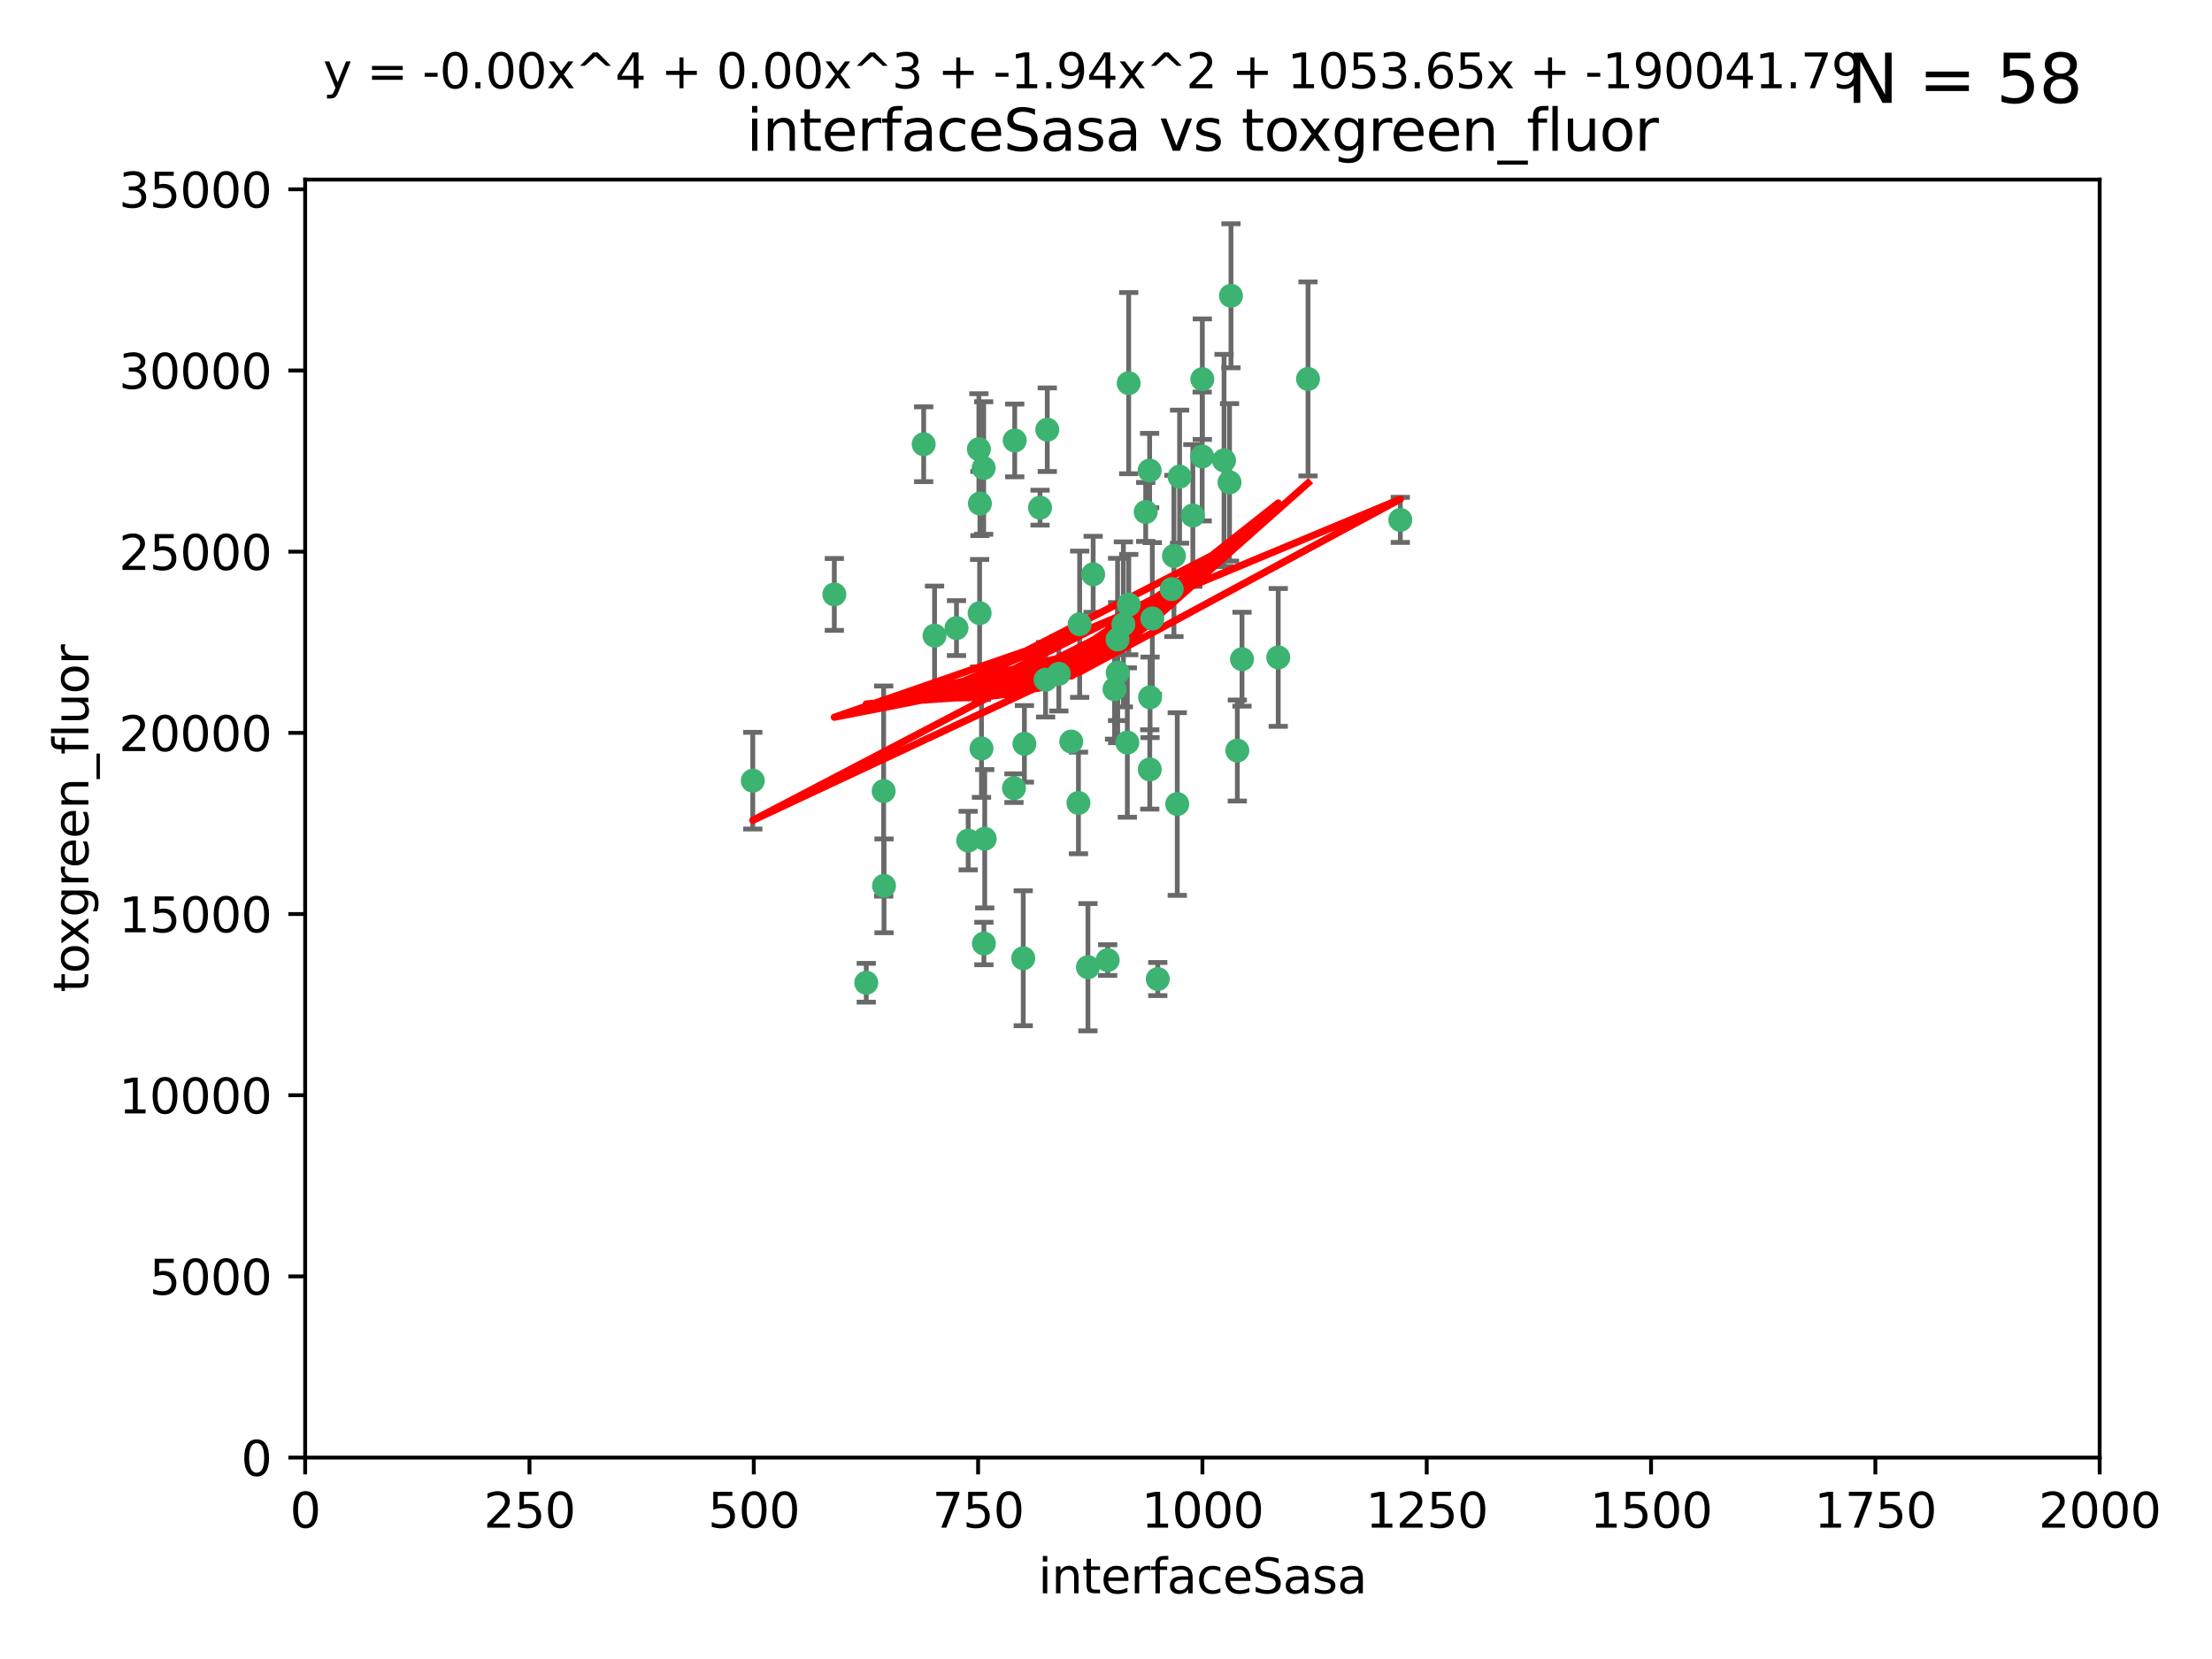 <?xml version="1.0" encoding="utf-8" standalone="no"?>
<!DOCTYPE svg PUBLIC "-//W3C//DTD SVG 1.1//EN"
  "http://www.w3.org/Graphics/SVG/1.1/DTD/svg11.dtd">
<svg xmlns:xlink="http://www.w3.org/1999/xlink" width="460.8pt" height="345.6pt" viewBox="0 0 460.8 345.6" xmlns="http://www.w3.org/2000/svg" version="1.1">
 <defs>
  <style type="text/css">*{stroke-linejoin: round; stroke-linecap: butt}</style>
 </defs>
 <g id="figure_1">
  <g id="patch_1">
   <path d="M 0 345.6 
L 460.8 345.6 
L 460.8 0 
L 0 0 
z
" style="fill: #ffffff"/>
  </g>
  <g id="axes_1">
   <g id="patch_2">
    <path d="M 63.571 303.64 
L 437.4 303.64 
L 437.4 37.411 
L 63.571 37.411 
z
" style="fill: #ffffff"/>
   </g>
   <g id="PathCollection_1">
    <defs>
     <path id="m0422cac4d8" d="M 0 1.118 
C 0.297 1.118 0.581 1 0.791 0.791 
C 1 0.581 1.118 0.297 1.118 0 
C 1.118 -0.297 1 -0.581 0.791 -0.791 
C 0.581 -1 0.297 -1.118 0 -1.118 
C -0.297 -1.118 -0.581 -1 -0.791 -0.791 
C -1 -0.581 -1.118 -0.297 -1.118 0 
C -1.118 0.297 -1 0.581 -0.791 0.791 
C -0.581 1 -0.297 1.118 0 1.118 
z
" style="stroke: #3cb371"/>
    </defs>
    <g clip-path="url(#p13ea387d1c)">
     <use xlink:href="#m0422cac4d8" x="272.484" y="78.941" style="fill: #3cb371; stroke: #3cb371"/>
     <use xlink:href="#m0422cac4d8" x="239.489" y="98.026" style="fill: #3cb371; stroke: #3cb371"/>
     <use xlink:href="#m0422cac4d8" x="250.437" y="95.094" style="fill: #3cb371; stroke: #3cb371"/>
     <use xlink:href="#m0422cac4d8" x="266.28" y="136.954" style="fill: #3cb371; stroke: #3cb371"/>
     <use xlink:href="#m0422cac4d8" x="218.168" y="89.516" style="fill: #3cb371; stroke: #3cb371"/>
     <use xlink:href="#m0422cac4d8" x="254.987" y="95.918" style="fill: #3cb371; stroke: #3cb371"/>
     <use xlink:href="#m0422cac4d8" x="244.553" y="115.814" style="fill: #3cb371; stroke: #3cb371"/>
     <use xlink:href="#m0422cac4d8" x="240.054" y="128.839" style="fill: #3cb371; stroke: #3cb371"/>
     <use xlink:href="#m0422cac4d8" x="258.734" y="137.321" style="fill: #3cb371; stroke: #3cb371"/>
     <use xlink:href="#m0422cac4d8" x="256.134" y="100.483" style="fill: #3cb371; stroke: #3cb371"/>
     <use xlink:href="#m0422cac4d8" x="211.385" y="91.754" style="fill: #3cb371; stroke: #3cb371"/>
     <use xlink:href="#m0422cac4d8" x="235.142" y="125.947" style="fill: #3cb371; stroke: #3cb371"/>
     <use xlink:href="#m0422cac4d8" x="234.02" y="130.067" style="fill: #3cb371; stroke: #3cb371"/>
     <use xlink:href="#m0422cac4d8" x="223.161" y="154.483" style="fill: #3cb371; stroke: #3cb371"/>
     <use xlink:href="#m0422cac4d8" x="248.491" y="107.386" style="fill: #3cb371; stroke: #3cb371"/>
     <use xlink:href="#m0422cac4d8" x="238.669" y="106.653" style="fill: #3cb371; stroke: #3cb371"/>
     <use xlink:href="#m0422cac4d8" x="227.725" y="119.635" style="fill: #3cb371; stroke: #3cb371"/>
     <use xlink:href="#m0422cac4d8" x="235.125" y="79.819" style="fill: #3cb371; stroke: #3cb371"/>
     <use xlink:href="#m0422cac4d8" x="244.091" y="122.72" style="fill: #3cb371; stroke: #3cb371"/>
     <use xlink:href="#m0422cac4d8" x="241.185" y="203.953" style="fill: #3cb371; stroke: #3cb371"/>
     <use xlink:href="#m0422cac4d8" x="213.404" y="154.954" style="fill: #3cb371; stroke: #3cb371"/>
     <use xlink:href="#m0422cac4d8" x="204.131" y="104.896" style="fill: #3cb371; stroke: #3cb371"/>
     <use xlink:href="#m0422cac4d8" x="245.731" y="99.298" style="fill: #3cb371; stroke: #3cb371"/>
     <use xlink:href="#m0422cac4d8" x="257.757" y="156.348" style="fill: #3cb371; stroke: #3cb371"/>
     <use xlink:href="#m0422cac4d8" x="216.658" y="105.756" style="fill: #3cb371; stroke: #3cb371"/>
     <use xlink:href="#m0422cac4d8" x="204.916" y="97.498" style="fill: #3cb371; stroke: #3cb371"/>
     <use xlink:href="#m0422cac4d8" x="192.417" y="92.545" style="fill: #3cb371; stroke: #3cb371"/>
     <use xlink:href="#m0422cac4d8" x="291.711" y="108.301" style="fill: #3cb371; stroke: #3cb371"/>
     <use xlink:href="#m0422cac4d8" x="224.916" y="130.038" style="fill: #3cb371; stroke: #3cb371"/>
     <use xlink:href="#m0422cac4d8" x="230.751" y="200.005" style="fill: #3cb371; stroke: #3cb371"/>
     <use xlink:href="#m0422cac4d8" x="250.465" y="78.988" style="fill: #3cb371; stroke: #3cb371"/>
     <use xlink:href="#m0422cac4d8" x="199.256" y="130.84" style="fill: #3cb371; stroke: #3cb371"/>
     <use xlink:href="#m0422cac4d8" x="204.462" y="155.918" style="fill: #3cb371; stroke: #3cb371"/>
     <use xlink:href="#m0422cac4d8" x="213.159" y="199.62" style="fill: #3cb371; stroke: #3cb371"/>
     <use xlink:href="#m0422cac4d8" x="220.577" y="140.37" style="fill: #3cb371; stroke: #3cb371"/>
     <use xlink:href="#m0422cac4d8" x="203.92" y="93.572" style="fill: #3cb371; stroke: #3cb371"/>
     <use xlink:href="#m0422cac4d8" x="204.073" y="127.738" style="fill: #3cb371; stroke: #3cb371"/>
     <use xlink:href="#m0422cac4d8" x="224.662" y="167.27" style="fill: #3cb371; stroke: #3cb371"/>
     <use xlink:href="#m0422cac4d8" x="239.579" y="145.262" style="fill: #3cb371; stroke: #3cb371"/>
     <use xlink:href="#m0422cac4d8" x="232.833" y="140.122" style="fill: #3cb371; stroke: #3cb371"/>
     <use xlink:href="#m0422cac4d8" x="256.433" y="61.614" style="fill: #3cb371; stroke: #3cb371"/>
     <use xlink:href="#m0422cac4d8" x="194.686" y="132.411" style="fill: #3cb371; stroke: #3cb371"/>
     <use xlink:href="#m0422cac4d8" x="180.458" y="204.723" style="fill: #3cb371; stroke: #3cb371"/>
     <use xlink:href="#m0422cac4d8" x="211.23" y="164.19" style="fill: #3cb371; stroke: #3cb371"/>
     <use xlink:href="#m0422cac4d8" x="232.811" y="133.213" style="fill: #3cb371; stroke: #3cb371"/>
     <use xlink:href="#m0422cac4d8" x="239.516" y="160.289" style="fill: #3cb371; stroke: #3cb371"/>
     <use xlink:href="#m0422cac4d8" x="204.964" y="196.552" style="fill: #3cb371; stroke: #3cb371"/>
     <use xlink:href="#m0422cac4d8" x="205.136" y="174.728" style="fill: #3cb371; stroke: #3cb371"/>
     <use xlink:href="#m0422cac4d8" x="217.815" y="141.593" style="fill: #3cb371; stroke: #3cb371"/>
     <use xlink:href="#m0422cac4d8" x="201.69" y="175.112" style="fill: #3cb371; stroke: #3cb371"/>
     <use xlink:href="#m0422cac4d8" x="234.846" y="154.686" style="fill: #3cb371; stroke: #3cb371"/>
     <use xlink:href="#m0422cac4d8" x="184.082" y="164.794" style="fill: #3cb371; stroke: #3cb371"/>
     <use xlink:href="#m0422cac4d8" x="232.174" y="143.576" style="fill: #3cb371; stroke: #3cb371"/>
     <use xlink:href="#m0422cac4d8" x="156.817" y="162.629" style="fill: #3cb371; stroke: #3cb371"/>
     <use xlink:href="#m0422cac4d8" x="245.245" y="167.495" style="fill: #3cb371; stroke: #3cb371"/>
     <use xlink:href="#m0422cac4d8" x="173.806" y="123.828" style="fill: #3cb371; stroke: #3cb371"/>
     <use xlink:href="#m0422cac4d8" x="226.639" y="201.488" style="fill: #3cb371; stroke: #3cb371"/>
     <use xlink:href="#m0422cac4d8" x="184.157" y="184.534" style="fill: #3cb371; stroke: #3cb371"/>
    </g>
   </g>
   <g id="matplotlib.axis_1">
    <g id="xtick_1">
     <g id="line2d_1">
      <defs>
       <path id="mc377cef13f" d="M 0 0 
L 0 3.5 
" style="stroke: #000000; stroke-width: 0.8"/>
      </defs>
      <g>
       <use xlink:href="#mc377cef13f" x="63.571" y="303.64" style="stroke: #000000; stroke-width: 0.8"/>
      </g>
     </g>
     <g id="text_1">
      <!-- 0 -->
      <g transform="translate(60.39 318.238)scale(0.1 -0.1)">
       <defs>
        <path id="DejaVuSans-30" d="M 2034 4250 
Q 1547 4250 1301 3770 
Q 1056 3291 1056 2328 
Q 1056 1369 1301 889 
Q 1547 409 2034 409 
Q 2525 409 2770 889 
Q 3016 1369 3016 2328 
Q 3016 3291 2770 3770 
Q 2525 4250 2034 4250 
z
M 2034 4750 
Q 2819 4750 3233 4129 
Q 3647 3509 3647 2328 
Q 3647 1150 3233 529 
Q 2819 -91 2034 -91 
Q 1250 -91 836 529 
Q 422 1150 422 2328 
Q 422 3509 836 4129 
Q 1250 4750 2034 4750 
z
" transform="scale(0.016)"/>
       </defs>
       <use xlink:href="#DejaVuSans-30"/>
      </g>
     </g>
    </g>
    <g id="xtick_2">
     <g id="line2d_2">
      <g>
       <use xlink:href="#mc377cef13f" x="110.3" y="303.64" style="stroke: #000000; stroke-width: 0.8"/>
      </g>
     </g>
     <g id="text_2">
      <!-- 250 -->
      <g transform="translate(100.756 318.238)scale(0.1 -0.1)">
       <defs>
        <path id="DejaVuSans-32" d="M 1228 531 
L 3431 531 
L 3431 0 
L 469 0 
L 469 531 
Q 828 903 1448 1529 
Q 2069 2156 2228 2338 
Q 2531 2678 2651 2914 
Q 2772 3150 2772 3378 
Q 2772 3750 2511 3984 
Q 2250 4219 1831 4219 
Q 1534 4219 1204 4116 
Q 875 4013 500 3803 
L 500 4441 
Q 881 4594 1212 4672 
Q 1544 4750 1819 4750 
Q 2544 4750 2975 4387 
Q 3406 4025 3406 3419 
Q 3406 3131 3298 2873 
Q 3191 2616 2906 2266 
Q 2828 2175 2409 1742 
Q 1991 1309 1228 531 
z
" transform="scale(0.016)"/>
        <path id="DejaVuSans-35" d="M 691 4666 
L 3169 4666 
L 3169 4134 
L 1269 4134 
L 1269 2991 
Q 1406 3038 1543 3061 
Q 1681 3084 1819 3084 
Q 2600 3084 3056 2656 
Q 3513 2228 3513 1497 
Q 3513 744 3044 326 
Q 2575 -91 1722 -91 
Q 1428 -91 1123 -41 
Q 819 9 494 109 
L 494 744 
Q 775 591 1075 516 
Q 1375 441 1709 441 
Q 2250 441 2565 725 
Q 2881 1009 2881 1497 
Q 2881 1984 2565 2268 
Q 2250 2553 1709 2553 
Q 1456 2553 1204 2497 
Q 953 2441 691 2322 
L 691 4666 
z
" transform="scale(0.016)"/>
       </defs>
       <use xlink:href="#DejaVuSans-32"/>
       <use xlink:href="#DejaVuSans-35" x="63.623"/>
       <use xlink:href="#DejaVuSans-30" x="127.246"/>
      </g>
     </g>
    </g>
    <g id="xtick_3">
     <g id="line2d_3">
      <g>
       <use xlink:href="#mc377cef13f" x="157.028" y="303.64" style="stroke: #000000; stroke-width: 0.8"/>
      </g>
     </g>
     <g id="text_3">
      <!-- 500 -->
      <g transform="translate(147.485 318.238)scale(0.1 -0.1)">
       <use xlink:href="#DejaVuSans-35"/>
       <use xlink:href="#DejaVuSans-30" x="63.623"/>
       <use xlink:href="#DejaVuSans-30" x="127.246"/>
      </g>
     </g>
    </g>
    <g id="xtick_4">
     <g id="line2d_4">
      <g>
       <use xlink:href="#mc377cef13f" x="203.757" y="303.64" style="stroke: #000000; stroke-width: 0.8"/>
      </g>
     </g>
     <g id="text_4">
      <!-- 750 -->
      <g transform="translate(194.213 318.238)scale(0.1 -0.1)">
       <defs>
        <path id="DejaVuSans-37" d="M 525 4666 
L 3525 4666 
L 3525 4397 
L 1831 0 
L 1172 0 
L 2766 4134 
L 525 4134 
L 525 4666 
z
" transform="scale(0.016)"/>
       </defs>
       <use xlink:href="#DejaVuSans-37"/>
       <use xlink:href="#DejaVuSans-35" x="63.623"/>
       <use xlink:href="#DejaVuSans-30" x="127.246"/>
      </g>
     </g>
    </g>
    <g id="xtick_5">
     <g id="line2d_5">
      <g>
       <use xlink:href="#mc377cef13f" x="250.486" y="303.64" style="stroke: #000000; stroke-width: 0.8"/>
      </g>
     </g>
     <g id="text_5">
      <!-- 1000 -->
      <g transform="translate(237.761 318.238)scale(0.1 -0.1)">
       <defs>
        <path id="DejaVuSans-31" d="M 794 531 
L 1825 531 
L 1825 4091 
L 703 3866 
L 703 4441 
L 1819 4666 
L 2450 4666 
L 2450 531 
L 3481 531 
L 3481 0 
L 794 0 
L 794 531 
z
" transform="scale(0.016)"/>
       </defs>
       <use xlink:href="#DejaVuSans-31"/>
       <use xlink:href="#DejaVuSans-30" x="63.623"/>
       <use xlink:href="#DejaVuSans-30" x="127.246"/>
       <use xlink:href="#DejaVuSans-30" x="190.869"/>
      </g>
     </g>
    </g>
    <g id="xtick_6">
     <g id="line2d_6">
      <g>
       <use xlink:href="#mc377cef13f" x="297.214" y="303.64" style="stroke: #000000; stroke-width: 0.8"/>
      </g>
     </g>
     <g id="text_6">
      <!-- 1250 -->
      <g transform="translate(284.489 318.238)scale(0.1 -0.1)">
       <use xlink:href="#DejaVuSans-31"/>
       <use xlink:href="#DejaVuSans-32" x="63.623"/>
       <use xlink:href="#DejaVuSans-35" x="127.246"/>
       <use xlink:href="#DejaVuSans-30" x="190.869"/>
      </g>
     </g>
    </g>
    <g id="xtick_7">
     <g id="line2d_7">
      <g>
       <use xlink:href="#mc377cef13f" x="343.943" y="303.64" style="stroke: #000000; stroke-width: 0.8"/>
      </g>
     </g>
     <g id="text_7">
      <!-- 1500 -->
      <g transform="translate(331.218 318.238)scale(0.1 -0.1)">
       <use xlink:href="#DejaVuSans-31"/>
       <use xlink:href="#DejaVuSans-35" x="63.623"/>
       <use xlink:href="#DejaVuSans-30" x="127.246"/>
       <use xlink:href="#DejaVuSans-30" x="190.869"/>
      </g>
     </g>
    </g>
    <g id="xtick_8">
     <g id="line2d_8">
      <g>
       <use xlink:href="#mc377cef13f" x="390.671" y="303.64" style="stroke: #000000; stroke-width: 0.8"/>
      </g>
     </g>
     <g id="text_8">
      <!-- 1750 -->
      <g transform="translate(377.946 318.238)scale(0.1 -0.1)">
       <use xlink:href="#DejaVuSans-31"/>
       <use xlink:href="#DejaVuSans-37" x="63.623"/>
       <use xlink:href="#DejaVuSans-35" x="127.246"/>
       <use xlink:href="#DejaVuSans-30" x="190.869"/>
      </g>
     </g>
    </g>
    <g id="xtick_9">
     <g id="line2d_9">
      <g>
       <use xlink:href="#mc377cef13f" x="437.4" y="303.64" style="stroke: #000000; stroke-width: 0.8"/>
      </g>
     </g>
     <g id="text_9">
      <!-- 2000 -->
      <g transform="translate(424.675 318.238)scale(0.1 -0.1)">
       <use xlink:href="#DejaVuSans-32"/>
       <use xlink:href="#DejaVuSans-30" x="63.623"/>
       <use xlink:href="#DejaVuSans-30" x="127.246"/>
       <use xlink:href="#DejaVuSans-30" x="190.869"/>
      </g>
     </g>
    </g>
    <g id="text_10">
     <!-- interfaceSasa -->
     <g transform="translate(216.279 331.917)scale(0.1 -0.1)">
      <defs>
       <path id="DejaVuSans-69" d="M 603 3500 
L 1178 3500 
L 1178 0 
L 603 0 
L 603 3500 
z
M 603 4863 
L 1178 4863 
L 1178 4134 
L 603 4134 
L 603 4863 
z
" transform="scale(0.016)"/>
       <path id="DejaVuSans-6e" d="M 3513 2113 
L 3513 0 
L 2938 0 
L 2938 2094 
Q 2938 2591 2744 2837 
Q 2550 3084 2163 3084 
Q 1697 3084 1428 2787 
Q 1159 2491 1159 1978 
L 1159 0 
L 581 0 
L 581 3500 
L 1159 3500 
L 1159 2956 
Q 1366 3272 1645 3428 
Q 1925 3584 2291 3584 
Q 2894 3584 3203 3211 
Q 3513 2838 3513 2113 
z
" transform="scale(0.016)"/>
       <path id="DejaVuSans-74" d="M 1172 4494 
L 1172 3500 
L 2356 3500 
L 2356 3053 
L 1172 3053 
L 1172 1153 
Q 1172 725 1289 603 
Q 1406 481 1766 481 
L 2356 481 
L 2356 0 
L 1766 0 
Q 1100 0 847 248 
Q 594 497 594 1153 
L 594 3053 
L 172 3053 
L 172 3500 
L 594 3500 
L 594 4494 
L 1172 4494 
z
" transform="scale(0.016)"/>
       <path id="DejaVuSans-65" d="M 3597 1894 
L 3597 1613 
L 953 1613 
Q 991 1019 1311 708 
Q 1631 397 2203 397 
Q 2534 397 2845 478 
Q 3156 559 3463 722 
L 3463 178 
Q 3153 47 2828 -22 
Q 2503 -91 2169 -91 
Q 1331 -91 842 396 
Q 353 884 353 1716 
Q 353 2575 817 3079 
Q 1281 3584 2069 3584 
Q 2775 3584 3186 3129 
Q 3597 2675 3597 1894 
z
M 3022 2063 
Q 3016 2534 2758 2815 
Q 2500 3097 2075 3097 
Q 1594 3097 1305 2825 
Q 1016 2553 972 2059 
L 3022 2063 
z
" transform="scale(0.016)"/>
       <path id="DejaVuSans-72" d="M 2631 2963 
Q 2534 3019 2420 3045 
Q 2306 3072 2169 3072 
Q 1681 3072 1420 2755 
Q 1159 2438 1159 1844 
L 1159 0 
L 581 0 
L 581 3500 
L 1159 3500 
L 1159 2956 
Q 1341 3275 1631 3429 
Q 1922 3584 2338 3584 
Q 2397 3584 2469 3576 
Q 2541 3569 2628 3553 
L 2631 2963 
z
" transform="scale(0.016)"/>
       <path id="DejaVuSans-66" d="M 2375 4863 
L 2375 4384 
L 1825 4384 
Q 1516 4384 1395 4259 
Q 1275 4134 1275 3809 
L 1275 3500 
L 2222 3500 
L 2222 3053 
L 1275 3053 
L 1275 0 
L 697 0 
L 697 3053 
L 147 3053 
L 147 3500 
L 697 3500 
L 697 3744 
Q 697 4328 969 4595 
Q 1241 4863 1831 4863 
L 2375 4863 
z
" transform="scale(0.016)"/>
       <path id="DejaVuSans-61" d="M 2194 1759 
Q 1497 1759 1228 1600 
Q 959 1441 959 1056 
Q 959 750 1161 570 
Q 1363 391 1709 391 
Q 2188 391 2477 730 
Q 2766 1069 2766 1631 
L 2766 1759 
L 2194 1759 
z
M 3341 1997 
L 3341 0 
L 2766 0 
L 2766 531 
Q 2569 213 2275 61 
Q 1981 -91 1556 -91 
Q 1019 -91 701 211 
Q 384 513 384 1019 
Q 384 1609 779 1909 
Q 1175 2209 1959 2209 
L 2766 2209 
L 2766 2266 
Q 2766 2663 2505 2880 
Q 2244 3097 1772 3097 
Q 1472 3097 1187 3025 
Q 903 2953 641 2809 
L 641 3341 
Q 956 3463 1253 3523 
Q 1550 3584 1831 3584 
Q 2591 3584 2966 3190 
Q 3341 2797 3341 1997 
z
" transform="scale(0.016)"/>
       <path id="DejaVuSans-63" d="M 3122 3366 
L 3122 2828 
Q 2878 2963 2633 3030 
Q 2388 3097 2138 3097 
Q 1578 3097 1268 2742 
Q 959 2388 959 1747 
Q 959 1106 1268 751 
Q 1578 397 2138 397 
Q 2388 397 2633 464 
Q 2878 531 3122 666 
L 3122 134 
Q 2881 22 2623 -34 
Q 2366 -91 2075 -91 
Q 1284 -91 818 406 
Q 353 903 353 1747 
Q 353 2603 823 3093 
Q 1294 3584 2113 3584 
Q 2378 3584 2631 3529 
Q 2884 3475 3122 3366 
z
" transform="scale(0.016)"/>
       <path id="DejaVuSans-53" d="M 3425 4513 
L 3425 3897 
Q 3066 4069 2747 4153 
Q 2428 4238 2131 4238 
Q 1616 4238 1336 4038 
Q 1056 3838 1056 3469 
Q 1056 3159 1242 3001 
Q 1428 2844 1947 2747 
L 2328 2669 
Q 3034 2534 3370 2195 
Q 3706 1856 3706 1288 
Q 3706 609 3251 259 
Q 2797 -91 1919 -91 
Q 1588 -91 1214 -16 
Q 841 59 441 206 
L 441 856 
Q 825 641 1194 531 
Q 1563 422 1919 422 
Q 2459 422 2753 634 
Q 3047 847 3047 1241 
Q 3047 1584 2836 1778 
Q 2625 1972 2144 2069 
L 1759 2144 
Q 1053 2284 737 2584 
Q 422 2884 422 3419 
Q 422 4038 858 4394 
Q 1294 4750 2059 4750 
Q 2388 4750 2728 4690 
Q 3069 4631 3425 4513 
z
" transform="scale(0.016)"/>
       <path id="DejaVuSans-73" d="M 2834 3397 
L 2834 2853 
Q 2591 2978 2328 3040 
Q 2066 3103 1784 3103 
Q 1356 3103 1142 2972 
Q 928 2841 928 2578 
Q 928 2378 1081 2264 
Q 1234 2150 1697 2047 
L 1894 2003 
Q 2506 1872 2764 1633 
Q 3022 1394 3022 966 
Q 3022 478 2636 193 
Q 2250 -91 1575 -91 
Q 1294 -91 989 -36 
Q 684 19 347 128 
L 347 722 
Q 666 556 975 473 
Q 1284 391 1588 391 
Q 1994 391 2212 530 
Q 2431 669 2431 922 
Q 2431 1156 2273 1281 
Q 2116 1406 1581 1522 
L 1381 1569 
Q 847 1681 609 1914 
Q 372 2147 372 2553 
Q 372 3047 722 3315 
Q 1072 3584 1716 3584 
Q 2034 3584 2315 3537 
Q 2597 3491 2834 3397 
z
" transform="scale(0.016)"/>
      </defs>
      <use xlink:href="#DejaVuSans-69"/>
      <use xlink:href="#DejaVuSans-6e" x="27.783"/>
      <use xlink:href="#DejaVuSans-74" x="91.162"/>
      <use xlink:href="#DejaVuSans-65" x="130.371"/>
      <use xlink:href="#DejaVuSans-72" x="191.895"/>
      <use xlink:href="#DejaVuSans-66" x="233.008"/>
      <use xlink:href="#DejaVuSans-61" x="268.213"/>
      <use xlink:href="#DejaVuSans-63" x="329.492"/>
      <use xlink:href="#DejaVuSans-65" x="384.473"/>
      <use xlink:href="#DejaVuSans-53" x="445.996"/>
      <use xlink:href="#DejaVuSans-61" x="509.473"/>
      <use xlink:href="#DejaVuSans-73" x="570.752"/>
      <use xlink:href="#DejaVuSans-61" x="622.852"/>
     </g>
    </g>
   </g>
   <g id="matplotlib.axis_2">
    <g id="ytick_1">
     <g id="line2d_10">
      <defs>
       <path id="m38694852d2" d="M 0 0 
L -3.5 0 
" style="stroke: #000000; stroke-width: 0.8"/>
      </defs>
      <g>
       <use xlink:href="#m38694852d2" x="63.571" y="303.64" style="stroke: #000000; stroke-width: 0.8"/>
      </g>
     </g>
     <g id="text_11">
      <!-- 0 -->
      <g transform="translate(50.209 307.439)scale(0.1 -0.1)">
       <use xlink:href="#DejaVuSans-30"/>
      </g>
     </g>
    </g>
    <g id="ytick_2">
     <g id="line2d_11">
      <g>
       <use xlink:href="#m38694852d2" x="63.571" y="265.897" style="stroke: #000000; stroke-width: 0.8"/>
      </g>
     </g>
     <g id="text_12">
      <!-- 5000 -->
      <g transform="translate(31.121 269.696)scale(0.1 -0.1)">
       <use xlink:href="#DejaVuSans-35"/>
       <use xlink:href="#DejaVuSans-30" x="63.623"/>
       <use xlink:href="#DejaVuSans-30" x="127.246"/>
       <use xlink:href="#DejaVuSans-30" x="190.869"/>
      </g>
     </g>
    </g>
    <g id="ytick_3">
     <g id="line2d_12">
      <g>
       <use xlink:href="#m38694852d2" x="63.571" y="228.154" style="stroke: #000000; stroke-width: 0.8"/>
      </g>
     </g>
     <g id="text_13">
      <!-- 10000 -->
      <g transform="translate(24.759 231.953)scale(0.1 -0.1)">
       <use xlink:href="#DejaVuSans-31"/>
       <use xlink:href="#DejaVuSans-30" x="63.623"/>
       <use xlink:href="#DejaVuSans-30" x="127.246"/>
       <use xlink:href="#DejaVuSans-30" x="190.869"/>
       <use xlink:href="#DejaVuSans-30" x="254.492"/>
      </g>
     </g>
    </g>
    <g id="ytick_4">
     <g id="line2d_13">
      <g>
       <use xlink:href="#m38694852d2" x="63.571" y="190.411" style="stroke: #000000; stroke-width: 0.8"/>
      </g>
     </g>
     <g id="text_14">
      <!-- 15000 -->
      <g transform="translate(24.759 194.21)scale(0.1 -0.1)">
       <use xlink:href="#DejaVuSans-31"/>
       <use xlink:href="#DejaVuSans-35" x="63.623"/>
       <use xlink:href="#DejaVuSans-30" x="127.246"/>
       <use xlink:href="#DejaVuSans-30" x="190.869"/>
       <use xlink:href="#DejaVuSans-30" x="254.492"/>
      </g>
     </g>
    </g>
    <g id="ytick_5">
     <g id="line2d_14">
      <g>
       <use xlink:href="#m38694852d2" x="63.571" y="152.668" style="stroke: #000000; stroke-width: 0.8"/>
      </g>
     </g>
     <g id="text_15">
      <!-- 20000 -->
      <g transform="translate(24.759 156.467)scale(0.1 -0.1)">
       <use xlink:href="#DejaVuSans-32"/>
       <use xlink:href="#DejaVuSans-30" x="63.623"/>
       <use xlink:href="#DejaVuSans-30" x="127.246"/>
       <use xlink:href="#DejaVuSans-30" x="190.869"/>
       <use xlink:href="#DejaVuSans-30" x="254.492"/>
      </g>
     </g>
    </g>
    <g id="ytick_6">
     <g id="line2d_15">
      <g>
       <use xlink:href="#m38694852d2" x="63.571" y="114.925" style="stroke: #000000; stroke-width: 0.8"/>
      </g>
     </g>
     <g id="text_16">
      <!-- 25000 -->
      <g transform="translate(24.759 118.724)scale(0.1 -0.1)">
       <use xlink:href="#DejaVuSans-32"/>
       <use xlink:href="#DejaVuSans-35" x="63.623"/>
       <use xlink:href="#DejaVuSans-30" x="127.246"/>
       <use xlink:href="#DejaVuSans-30" x="190.869"/>
       <use xlink:href="#DejaVuSans-30" x="254.492"/>
      </g>
     </g>
    </g>
    <g id="ytick_7">
     <g id="line2d_16">
      <g>
       <use xlink:href="#m38694852d2" x="63.571" y="77.181" style="stroke: #000000; stroke-width: 0.8"/>
      </g>
     </g>
     <g id="text_17">
      <!-- 30000 -->
      <g transform="translate(24.759 80.981)scale(0.1 -0.1)">
       <defs>
        <path id="DejaVuSans-33" d="M 2597 2516 
Q 3050 2419 3304 2112 
Q 3559 1806 3559 1356 
Q 3559 666 3084 287 
Q 2609 -91 1734 -91 
Q 1441 -91 1130 -33 
Q 819 25 488 141 
L 488 750 
Q 750 597 1062 519 
Q 1375 441 1716 441 
Q 2309 441 2620 675 
Q 2931 909 2931 1356 
Q 2931 1769 2642 2001 
Q 2353 2234 1838 2234 
L 1294 2234 
L 1294 2753 
L 1863 2753 
Q 2328 2753 2575 2939 
Q 2822 3125 2822 3475 
Q 2822 3834 2567 4026 
Q 2313 4219 1838 4219 
Q 1578 4219 1281 4162 
Q 984 4106 628 3988 
L 628 4550 
Q 988 4650 1302 4700 
Q 1616 4750 1894 4750 
Q 2613 4750 3031 4423 
Q 3450 4097 3450 3541 
Q 3450 3153 3228 2886 
Q 3006 2619 2597 2516 
z
" transform="scale(0.016)"/>
       </defs>
       <use xlink:href="#DejaVuSans-33"/>
       <use xlink:href="#DejaVuSans-30" x="63.623"/>
       <use xlink:href="#DejaVuSans-30" x="127.246"/>
       <use xlink:href="#DejaVuSans-30" x="190.869"/>
       <use xlink:href="#DejaVuSans-30" x="254.492"/>
      </g>
     </g>
    </g>
    <g id="ytick_8">
     <g id="line2d_17">
      <g>
       <use xlink:href="#m38694852d2" x="63.571" y="39.438" style="stroke: #000000; stroke-width: 0.8"/>
      </g>
     </g>
     <g id="text_18">
      <!-- 35000 -->
      <g transform="translate(24.759 43.238)scale(0.1 -0.1)">
       <use xlink:href="#DejaVuSans-33"/>
       <use xlink:href="#DejaVuSans-35" x="63.623"/>
       <use xlink:href="#DejaVuSans-30" x="127.246"/>
       <use xlink:href="#DejaVuSans-30" x="190.869"/>
       <use xlink:href="#DejaVuSans-30" x="254.492"/>
      </g>
     </g>
    </g>
    <g id="text_19">
     <!-- toxgreen_fluor -->
     <g transform="translate(18.401 206.72)rotate(-90)scale(0.1 -0.1)">
      <defs>
       <path id="DejaVuSans-6f" d="M 1959 3097 
Q 1497 3097 1228 2736 
Q 959 2375 959 1747 
Q 959 1119 1226 758 
Q 1494 397 1959 397 
Q 2419 397 2687 759 
Q 2956 1122 2956 1747 
Q 2956 2369 2687 2733 
Q 2419 3097 1959 3097 
z
M 1959 3584 
Q 2709 3584 3137 3096 
Q 3566 2609 3566 1747 
Q 3566 888 3137 398 
Q 2709 -91 1959 -91 
Q 1206 -91 779 398 
Q 353 888 353 1747 
Q 353 2609 779 3096 
Q 1206 3584 1959 3584 
z
" transform="scale(0.016)"/>
       <path id="DejaVuSans-78" d="M 3513 3500 
L 2247 1797 
L 3578 0 
L 2900 0 
L 1881 1375 
L 863 0 
L 184 0 
L 1544 1831 
L 300 3500 
L 978 3500 
L 1906 2253 
L 2834 3500 
L 3513 3500 
z
" transform="scale(0.016)"/>
       <path id="DejaVuSans-67" d="M 2906 1791 
Q 2906 2416 2648 2759 
Q 2391 3103 1925 3103 
Q 1463 3103 1205 2759 
Q 947 2416 947 1791 
Q 947 1169 1205 825 
Q 1463 481 1925 481 
Q 2391 481 2648 825 
Q 2906 1169 2906 1791 
z
M 3481 434 
Q 3481 -459 3084 -895 
Q 2688 -1331 1869 -1331 
Q 1566 -1331 1297 -1286 
Q 1028 -1241 775 -1147 
L 775 -588 
Q 1028 -725 1275 -790 
Q 1522 -856 1778 -856 
Q 2344 -856 2625 -561 
Q 2906 -266 2906 331 
L 2906 616 
Q 2728 306 2450 153 
Q 2172 0 1784 0 
Q 1141 0 747 490 
Q 353 981 353 1791 
Q 353 2603 747 3093 
Q 1141 3584 1784 3584 
Q 2172 3584 2450 3431 
Q 2728 3278 2906 2969 
L 2906 3500 
L 3481 3500 
L 3481 434 
z
" transform="scale(0.016)"/>
       <path id="DejaVuSans-5f" d="M 3263 -1063 
L 3263 -1509 
L -63 -1509 
L -63 -1063 
L 3263 -1063 
z
" transform="scale(0.016)"/>
       <path id="DejaVuSans-6c" d="M 603 4863 
L 1178 4863 
L 1178 0 
L 603 0 
L 603 4863 
z
" transform="scale(0.016)"/>
       <path id="DejaVuSans-75" d="M 544 1381 
L 544 3500 
L 1119 3500 
L 1119 1403 
Q 1119 906 1312 657 
Q 1506 409 1894 409 
Q 2359 409 2629 706 
Q 2900 1003 2900 1516 
L 2900 3500 
L 3475 3500 
L 3475 0 
L 2900 0 
L 2900 538 
Q 2691 219 2414 64 
Q 2138 -91 1772 -91 
Q 1169 -91 856 284 
Q 544 659 544 1381 
z
M 1991 3584 
L 1991 3584 
z
" transform="scale(0.016)"/>
      </defs>
      <use xlink:href="#DejaVuSans-74"/>
      <use xlink:href="#DejaVuSans-6f" x="39.209"/>
      <use xlink:href="#DejaVuSans-78" x="97.266"/>
      <use xlink:href="#DejaVuSans-67" x="156.445"/>
      <use xlink:href="#DejaVuSans-72" x="219.922"/>
      <use xlink:href="#DejaVuSans-65" x="258.785"/>
      <use xlink:href="#DejaVuSans-65" x="320.309"/>
      <use xlink:href="#DejaVuSans-6e" x="381.832"/>
      <use xlink:href="#DejaVuSans-5f" x="445.211"/>
      <use xlink:href="#DejaVuSans-66" x="495.211"/>
      <use xlink:href="#DejaVuSans-6c" x="530.416"/>
      <use xlink:href="#DejaVuSans-75" x="558.199"/>
      <use xlink:href="#DejaVuSans-6f" x="621.578"/>
      <use xlink:href="#DejaVuSans-72" x="682.76"/>
     </g>
    </g>
   </g>
   <g id="LineCollection_1">
    <path d="M 272.484 99.149 
L 272.484 58.733 
" clip-path="url(#p13ea387d1c)" style="fill: none; stroke: #696969"/>
    <path d="M 239.489 105.772 
L 239.489 90.281 
" clip-path="url(#p13ea387d1c)" style="fill: none; stroke: #696969"/>
    <path d="M 250.437 108.514 
L 250.437 81.675 
" clip-path="url(#p13ea387d1c)" style="fill: none; stroke: #696969"/>
    <path d="M 266.28 151.309 
L 266.28 122.599 
" clip-path="url(#p13ea387d1c)" style="fill: none; stroke: #696969"/>
    <path d="M 218.168 98.217 
L 218.168 80.815 
" clip-path="url(#p13ea387d1c)" style="fill: none; stroke: #696969"/>
    <path d="M 254.987 118.013 
L 254.987 73.824 
" clip-path="url(#p13ea387d1c)" style="fill: none; stroke: #696969"/>
    <path d="M 244.553 132.604 
L 244.553 99.024 
" clip-path="url(#p13ea387d1c)" style="fill: none; stroke: #696969"/>
    <path d="M 240.054 144.637 
L 240.054 113.041 
" clip-path="url(#p13ea387d1c)" style="fill: none; stroke: #696969"/>
    <path d="M 258.734 147.102 
L 258.734 127.541 
" clip-path="url(#p13ea387d1c)" style="fill: none; stroke: #696969"/>
    <path d="M 256.134 116.878 
L 256.134 84.088 
" clip-path="url(#p13ea387d1c)" style="fill: none; stroke: #696969"/>
    <path d="M 211.385 99.334 
L 211.385 84.174 
" clip-path="url(#p13ea387d1c)" style="fill: none; stroke: #696969"/>
    <path d="M 235.142 136.397 
L 235.142 115.497 
" clip-path="url(#p13ea387d1c)" style="fill: none; stroke: #696969"/>
    <path d="M 234.02 147.25 
L 234.02 112.885 
" clip-path="url(#p13ea387d1c)" style="fill: none; stroke: #696969"/>
    <path d="M 223.161 155.048 
L 223.161 153.918 
" clip-path="url(#p13ea387d1c)" style="fill: none; stroke: #696969"/>
    <path d="M 248.491 122.155 
L 248.491 92.617 
" clip-path="url(#p13ea387d1c)" style="fill: none; stroke: #696969"/>
    <path d="M 238.669 112.792 
L 238.669 100.514 
" clip-path="url(#p13ea387d1c)" style="fill: none; stroke: #696969"/>
    <path d="M 227.725 127.554 
L 227.725 111.717 
" clip-path="url(#p13ea387d1c)" style="fill: none; stroke: #696969"/>
    <path d="M 235.125 98.693 
L 235.125 60.945 
" clip-path="url(#p13ea387d1c)" style="fill: none; stroke: #696969"/>
    <path d="M 244.091 124.514 
L 244.091 120.926 
" clip-path="url(#p13ea387d1c)" style="fill: none; stroke: #696969"/>
    <path d="M 241.185 207.405 
L 241.185 200.501 
" clip-path="url(#p13ea387d1c)" style="fill: none; stroke: #696969"/>
    <path d="M 213.404 162.929 
L 213.404 146.979 
" clip-path="url(#p13ea387d1c)" style="fill: none; stroke: #696969"/>
    <path d="M 204.131 111.578 
L 204.131 98.214 
" clip-path="url(#p13ea387d1c)" style="fill: none; stroke: #696969"/>
    <path d="M 245.731 113.157 
L 245.731 85.439 
" clip-path="url(#p13ea387d1c)" style="fill: none; stroke: #696969"/>
    <path d="M 257.757 166.868 
L 257.757 145.829 
" clip-path="url(#p13ea387d1c)" style="fill: none; stroke: #696969"/>
    <path d="M 216.658 109.392 
L 216.658 102.12 
" clip-path="url(#p13ea387d1c)" style="fill: none; stroke: #696969"/>
    <path d="M 204.916 111.302 
L 204.916 83.693 
" clip-path="url(#p13ea387d1c)" style="fill: none; stroke: #696969"/>
    <path d="M 192.417 100.341 
L 192.417 84.749 
" clip-path="url(#p13ea387d1c)" style="fill: none; stroke: #696969"/>
    <path d="M 291.711 113.001 
L 291.711 103.601 
" clip-path="url(#p13ea387d1c)" style="fill: none; stroke: #696969"/>
    <path d="M 224.916 145.27 
L 224.916 114.805 
" clip-path="url(#p13ea387d1c)" style="fill: none; stroke: #696969"/>
    <path d="M 230.751 203.204 
L 230.751 196.806 
" clip-path="url(#p13ea387d1c)" style="fill: none; stroke: #696969"/>
    <path d="M 250.465 91.541 
L 250.465 66.434 
" clip-path="url(#p13ea387d1c)" style="fill: none; stroke: #696969"/>
    <path d="M 199.256 136.561 
L 199.256 125.12 
" clip-path="url(#p13ea387d1c)" style="fill: none; stroke: #696969"/>
    <path d="M 204.462 166.104 
L 204.462 145.732 
" clip-path="url(#p13ea387d1c)" style="fill: none; stroke: #696969"/>
    <path d="M 213.159 213.675 
L 213.159 185.565 
" clip-path="url(#p13ea387d1c)" style="fill: none; stroke: #696969"/>
    <path d="M 220.577 148.106 
L 220.577 132.634 
" clip-path="url(#p13ea387d1c)" style="fill: none; stroke: #696969"/>
    <path d="M 203.92 105.129 
L 203.92 82.016 
" clip-path="url(#p13ea387d1c)" style="fill: none; stroke: #696969"/>
    <path d="M 204.073 138.926 
L 204.073 116.549 
" clip-path="url(#p13ea387d1c)" style="fill: none; stroke: #696969"/>
    <path d="M 224.662 177.849 
L 224.662 156.691 
" clip-path="url(#p13ea387d1c)" style="fill: none; stroke: #696969"/>
    <path d="M 239.579 153.647 
L 239.579 136.877 
" clip-path="url(#p13ea387d1c)" style="fill: none; stroke: #696969"/>
    <path d="M 232.833 154.719 
L 232.833 125.526 
" clip-path="url(#p13ea387d1c)" style="fill: none; stroke: #696969"/>
    <path d="M 256.433 76.614 
L 256.433 46.614 
" clip-path="url(#p13ea387d1c)" style="fill: none; stroke: #696969"/>
    <path d="M 194.686 142.738 
L 194.686 122.084 
" clip-path="url(#p13ea387d1c)" style="fill: none; stroke: #696969"/>
    <path d="M 180.458 208.763 
L 180.458 200.682 
" clip-path="url(#p13ea387d1c)" style="fill: none; stroke: #696969"/>
    <path d="M 211.23 167.175 
L 211.23 161.206 
" clip-path="url(#p13ea387d1c)" style="fill: none; stroke: #696969"/>
    <path d="M 232.811 150.11 
L 232.811 116.316 
" clip-path="url(#p13ea387d1c)" style="fill: none; stroke: #696969"/>
    <path d="M 239.516 168.551 
L 239.516 152.026 
" clip-path="url(#p13ea387d1c)" style="fill: none; stroke: #696969"/>
    <path d="M 204.964 200.974 
L 204.964 192.13 
" clip-path="url(#p13ea387d1c)" style="fill: none; stroke: #696969"/>
    <path d="M 205.136 189.135 
L 205.136 160.322 
" clip-path="url(#p13ea387d1c)" style="fill: none; stroke: #696969"/>
    <path d="M 217.815 149.363 
L 217.815 133.823 
" clip-path="url(#p13ea387d1c)" style="fill: none; stroke: #696969"/>
    <path d="M 201.69 181.212 
L 201.69 169.013 
" clip-path="url(#p13ea387d1c)" style="fill: none; stroke: #696969"/>
    <path d="M 234.846 170.247 
L 234.846 139.125 
" clip-path="url(#p13ea387d1c)" style="fill: none; stroke: #696969"/>
    <path d="M 184.082 186.68 
L 184.082 142.908 
" clip-path="url(#p13ea387d1c)" style="fill: none; stroke: #696969"/>
    <path d="M 232.174 153.98 
L 232.174 133.171 
" clip-path="url(#p13ea387d1c)" style="fill: none; stroke: #696969"/>
    <path d="M 156.817 172.703 
L 156.817 152.555 
" clip-path="url(#p13ea387d1c)" style="fill: none; stroke: #696969"/>
    <path d="M 245.245 186.519 
L 245.245 148.47 
" clip-path="url(#p13ea387d1c)" style="fill: none; stroke: #696969"/>
    <path d="M 173.806 131.314 
L 173.806 116.343 
" clip-path="url(#p13ea387d1c)" style="fill: none; stroke: #696969"/>
    <path d="M 226.639 214.744 
L 226.639 188.233 
" clip-path="url(#p13ea387d1c)" style="fill: none; stroke: #696969"/>
    <path d="M 184.157 194.3 
L 184.157 174.769 
" clip-path="url(#p13ea387d1c)" style="fill: none; stroke: #696969"/>
   </g>
   <g id="line2d_18">
    <defs>
     <path id="maee9fb1b78" d="M 2 0 
L -2 -0 
" style="stroke: #696969"/>
    </defs>
    <g clip-path="url(#p13ea387d1c)">
     <use xlink:href="#maee9fb1b78" x="272.484" y="99.149" style="fill: #696969; stroke: #696969"/>
     <use xlink:href="#maee9fb1b78" x="239.489" y="105.772" style="fill: #696969; stroke: #696969"/>
     <use xlink:href="#maee9fb1b78" x="250.437" y="108.514" style="fill: #696969; stroke: #696969"/>
     <use xlink:href="#maee9fb1b78" x="266.28" y="151.309" style="fill: #696969; stroke: #696969"/>
     <use xlink:href="#maee9fb1b78" x="218.168" y="98.217" style="fill: #696969; stroke: #696969"/>
     <use xlink:href="#maee9fb1b78" x="254.987" y="118.013" style="fill: #696969; stroke: #696969"/>
     <use xlink:href="#maee9fb1b78" x="244.553" y="132.604" style="fill: #696969; stroke: #696969"/>
     <use xlink:href="#maee9fb1b78" x="240.054" y="144.637" style="fill: #696969; stroke: #696969"/>
     <use xlink:href="#maee9fb1b78" x="258.734" y="147.102" style="fill: #696969; stroke: #696969"/>
     <use xlink:href="#maee9fb1b78" x="256.134" y="116.878" style="fill: #696969; stroke: #696969"/>
     <use xlink:href="#maee9fb1b78" x="211.385" y="99.334" style="fill: #696969; stroke: #696969"/>
     <use xlink:href="#maee9fb1b78" x="235.142" y="136.397" style="fill: #696969; stroke: #696969"/>
     <use xlink:href="#maee9fb1b78" x="234.02" y="147.25" style="fill: #696969; stroke: #696969"/>
     <use xlink:href="#maee9fb1b78" x="223.161" y="155.048" style="fill: #696969; stroke: #696969"/>
     <use xlink:href="#maee9fb1b78" x="248.491" y="122.155" style="fill: #696969; stroke: #696969"/>
     <use xlink:href="#maee9fb1b78" x="238.669" y="112.792" style="fill: #696969; stroke: #696969"/>
     <use xlink:href="#maee9fb1b78" x="227.725" y="127.554" style="fill: #696969; stroke: #696969"/>
     <use xlink:href="#maee9fb1b78" x="235.125" y="98.693" style="fill: #696969; stroke: #696969"/>
     <use xlink:href="#maee9fb1b78" x="244.091" y="124.514" style="fill: #696969; stroke: #696969"/>
     <use xlink:href="#maee9fb1b78" x="241.185" y="207.405" style="fill: #696969; stroke: #696969"/>
     <use xlink:href="#maee9fb1b78" x="213.404" y="162.929" style="fill: #696969; stroke: #696969"/>
     <use xlink:href="#maee9fb1b78" x="204.131" y="111.578" style="fill: #696969; stroke: #696969"/>
     <use xlink:href="#maee9fb1b78" x="245.731" y="113.157" style="fill: #696969; stroke: #696969"/>
     <use xlink:href="#maee9fb1b78" x="257.757" y="166.868" style="fill: #696969; stroke: #696969"/>
     <use xlink:href="#maee9fb1b78" x="216.658" y="109.392" style="fill: #696969; stroke: #696969"/>
     <use xlink:href="#maee9fb1b78" x="204.916" y="111.302" style="fill: #696969; stroke: #696969"/>
     <use xlink:href="#maee9fb1b78" x="192.417" y="100.341" style="fill: #696969; stroke: #696969"/>
     <use xlink:href="#maee9fb1b78" x="291.711" y="113.001" style="fill: #696969; stroke: #696969"/>
     <use xlink:href="#maee9fb1b78" x="224.916" y="145.27" style="fill: #696969; stroke: #696969"/>
     <use xlink:href="#maee9fb1b78" x="230.751" y="203.204" style="fill: #696969; stroke: #696969"/>
     <use xlink:href="#maee9fb1b78" x="250.465" y="91.541" style="fill: #696969; stroke: #696969"/>
     <use xlink:href="#maee9fb1b78" x="199.256" y="136.561" style="fill: #696969; stroke: #696969"/>
     <use xlink:href="#maee9fb1b78" x="204.462" y="166.104" style="fill: #696969; stroke: #696969"/>
     <use xlink:href="#maee9fb1b78" x="213.159" y="213.675" style="fill: #696969; stroke: #696969"/>
     <use xlink:href="#maee9fb1b78" x="220.577" y="148.106" style="fill: #696969; stroke: #696969"/>
     <use xlink:href="#maee9fb1b78" x="203.92" y="105.129" style="fill: #696969; stroke: #696969"/>
     <use xlink:href="#maee9fb1b78" x="204.073" y="138.926" style="fill: #696969; stroke: #696969"/>
     <use xlink:href="#maee9fb1b78" x="224.662" y="177.849" style="fill: #696969; stroke: #696969"/>
     <use xlink:href="#maee9fb1b78" x="239.579" y="153.647" style="fill: #696969; stroke: #696969"/>
     <use xlink:href="#maee9fb1b78" x="232.833" y="154.719" style="fill: #696969; stroke: #696969"/>
     <use xlink:href="#maee9fb1b78" x="256.433" y="76.614" style="fill: #696969; stroke: #696969"/>
     <use xlink:href="#maee9fb1b78" x="194.686" y="142.738" style="fill: #696969; stroke: #696969"/>
     <use xlink:href="#maee9fb1b78" x="180.458" y="208.763" style="fill: #696969; stroke: #696969"/>
     <use xlink:href="#maee9fb1b78" x="211.23" y="167.175" style="fill: #696969; stroke: #696969"/>
     <use xlink:href="#maee9fb1b78" x="232.811" y="150.11" style="fill: #696969; stroke: #696969"/>
     <use xlink:href="#maee9fb1b78" x="239.516" y="168.551" style="fill: #696969; stroke: #696969"/>
     <use xlink:href="#maee9fb1b78" x="204.964" y="200.974" style="fill: #696969; stroke: #696969"/>
     <use xlink:href="#maee9fb1b78" x="205.136" y="189.135" style="fill: #696969; stroke: #696969"/>
     <use xlink:href="#maee9fb1b78" x="217.815" y="149.363" style="fill: #696969; stroke: #696969"/>
     <use xlink:href="#maee9fb1b78" x="201.69" y="181.212" style="fill: #696969; stroke: #696969"/>
     <use xlink:href="#maee9fb1b78" x="234.846" y="170.247" style="fill: #696969; stroke: #696969"/>
     <use xlink:href="#maee9fb1b78" x="184.082" y="186.68" style="fill: #696969; stroke: #696969"/>
     <use xlink:href="#maee9fb1b78" x="232.174" y="153.98" style="fill: #696969; stroke: #696969"/>
     <use xlink:href="#maee9fb1b78" x="156.817" y="172.703" style="fill: #696969; stroke: #696969"/>
     <use xlink:href="#maee9fb1b78" x="245.245" y="186.519" style="fill: #696969; stroke: #696969"/>
     <use xlink:href="#maee9fb1b78" x="173.806" y="131.314" style="fill: #696969; stroke: #696969"/>
     <use xlink:href="#maee9fb1b78" x="226.639" y="214.744" style="fill: #696969; stroke: #696969"/>
     <use xlink:href="#maee9fb1b78" x="184.157" y="194.3" style="fill: #696969; stroke: #696969"/>
    </g>
   </g>
   <g id="line2d_19">
    <g clip-path="url(#p13ea387d1c)">
     <use xlink:href="#maee9fb1b78" x="272.484" y="58.733" style="fill: #696969; stroke: #696969"/>
     <use xlink:href="#maee9fb1b78" x="239.489" y="90.281" style="fill: #696969; stroke: #696969"/>
     <use xlink:href="#maee9fb1b78" x="250.437" y="81.675" style="fill: #696969; stroke: #696969"/>
     <use xlink:href="#maee9fb1b78" x="266.28" y="122.599" style="fill: #696969; stroke: #696969"/>
     <use xlink:href="#maee9fb1b78" x="218.168" y="80.815" style="fill: #696969; stroke: #696969"/>
     <use xlink:href="#maee9fb1b78" x="254.987" y="73.824" style="fill: #696969; stroke: #696969"/>
     <use xlink:href="#maee9fb1b78" x="244.553" y="99.024" style="fill: #696969; stroke: #696969"/>
     <use xlink:href="#maee9fb1b78" x="240.054" y="113.041" style="fill: #696969; stroke: #696969"/>
     <use xlink:href="#maee9fb1b78" x="258.734" y="127.541" style="fill: #696969; stroke: #696969"/>
     <use xlink:href="#maee9fb1b78" x="256.134" y="84.088" style="fill: #696969; stroke: #696969"/>
     <use xlink:href="#maee9fb1b78" x="211.385" y="84.174" style="fill: #696969; stroke: #696969"/>
     <use xlink:href="#maee9fb1b78" x="235.142" y="115.497" style="fill: #696969; stroke: #696969"/>
     <use xlink:href="#maee9fb1b78" x="234.02" y="112.885" style="fill: #696969; stroke: #696969"/>
     <use xlink:href="#maee9fb1b78" x="223.161" y="153.918" style="fill: #696969; stroke: #696969"/>
     <use xlink:href="#maee9fb1b78" x="248.491" y="92.617" style="fill: #696969; stroke: #696969"/>
     <use xlink:href="#maee9fb1b78" x="238.669" y="100.514" style="fill: #696969; stroke: #696969"/>
     <use xlink:href="#maee9fb1b78" x="227.725" y="111.717" style="fill: #696969; stroke: #696969"/>
     <use xlink:href="#maee9fb1b78" x="235.125" y="60.945" style="fill: #696969; stroke: #696969"/>
     <use xlink:href="#maee9fb1b78" x="244.091" y="120.926" style="fill: #696969; stroke: #696969"/>
     <use xlink:href="#maee9fb1b78" x="241.185" y="200.501" style="fill: #696969; stroke: #696969"/>
     <use xlink:href="#maee9fb1b78" x="213.404" y="146.979" style="fill: #696969; stroke: #696969"/>
     <use xlink:href="#maee9fb1b78" x="204.131" y="98.214" style="fill: #696969; stroke: #696969"/>
     <use xlink:href="#maee9fb1b78" x="245.731" y="85.439" style="fill: #696969; stroke: #696969"/>
     <use xlink:href="#maee9fb1b78" x="257.757" y="145.829" style="fill: #696969; stroke: #696969"/>
     <use xlink:href="#maee9fb1b78" x="216.658" y="102.12" style="fill: #696969; stroke: #696969"/>
     <use xlink:href="#maee9fb1b78" x="204.916" y="83.693" style="fill: #696969; stroke: #696969"/>
     <use xlink:href="#maee9fb1b78" x="192.417" y="84.749" style="fill: #696969; stroke: #696969"/>
     <use xlink:href="#maee9fb1b78" x="291.711" y="103.601" style="fill: #696969; stroke: #696969"/>
     <use xlink:href="#maee9fb1b78" x="224.916" y="114.805" style="fill: #696969; stroke: #696969"/>
     <use xlink:href="#maee9fb1b78" x="230.751" y="196.806" style="fill: #696969; stroke: #696969"/>
     <use xlink:href="#maee9fb1b78" x="250.465" y="66.434" style="fill: #696969; stroke: #696969"/>
     <use xlink:href="#maee9fb1b78" x="199.256" y="125.12" style="fill: #696969; stroke: #696969"/>
     <use xlink:href="#maee9fb1b78" x="204.462" y="145.732" style="fill: #696969; stroke: #696969"/>
     <use xlink:href="#maee9fb1b78" x="213.159" y="185.565" style="fill: #696969; stroke: #696969"/>
     <use xlink:href="#maee9fb1b78" x="220.577" y="132.634" style="fill: #696969; stroke: #696969"/>
     <use xlink:href="#maee9fb1b78" x="203.92" y="82.016" style="fill: #696969; stroke: #696969"/>
     <use xlink:href="#maee9fb1b78" x="204.073" y="116.549" style="fill: #696969; stroke: #696969"/>
     <use xlink:href="#maee9fb1b78" x="224.662" y="156.691" style="fill: #696969; stroke: #696969"/>
     <use xlink:href="#maee9fb1b78" x="239.579" y="136.877" style="fill: #696969; stroke: #696969"/>
     <use xlink:href="#maee9fb1b78" x="232.833" y="125.526" style="fill: #696969; stroke: #696969"/>
     <use xlink:href="#maee9fb1b78" x="256.433" y="46.614" style="fill: #696969; stroke: #696969"/>
     <use xlink:href="#maee9fb1b78" x="194.686" y="122.084" style="fill: #696969; stroke: #696969"/>
     <use xlink:href="#maee9fb1b78" x="180.458" y="200.682" style="fill: #696969; stroke: #696969"/>
     <use xlink:href="#maee9fb1b78" x="211.23" y="161.206" style="fill: #696969; stroke: #696969"/>
     <use xlink:href="#maee9fb1b78" x="232.811" y="116.316" style="fill: #696969; stroke: #696969"/>
     <use xlink:href="#maee9fb1b78" x="239.516" y="152.026" style="fill: #696969; stroke: #696969"/>
     <use xlink:href="#maee9fb1b78" x="204.964" y="192.13" style="fill: #696969; stroke: #696969"/>
     <use xlink:href="#maee9fb1b78" x="205.136" y="160.322" style="fill: #696969; stroke: #696969"/>
     <use xlink:href="#maee9fb1b78" x="217.815" y="133.823" style="fill: #696969; stroke: #696969"/>
     <use xlink:href="#maee9fb1b78" x="201.69" y="169.013" style="fill: #696969; stroke: #696969"/>
     <use xlink:href="#maee9fb1b78" x="234.846" y="139.125" style="fill: #696969; stroke: #696969"/>
     <use xlink:href="#maee9fb1b78" x="184.082" y="142.908" style="fill: #696969; stroke: #696969"/>
     <use xlink:href="#maee9fb1b78" x="232.174" y="133.171" style="fill: #696969; stroke: #696969"/>
     <use xlink:href="#maee9fb1b78" x="156.817" y="152.555" style="fill: #696969; stroke: #696969"/>
     <use xlink:href="#maee9fb1b78" x="245.245" y="148.47" style="fill: #696969; stroke: #696969"/>
     <use xlink:href="#maee9fb1b78" x="173.806" y="116.343" style="fill: #696969; stroke: #696969"/>
     <use xlink:href="#maee9fb1b78" x="226.639" y="188.233" style="fill: #696969; stroke: #696969"/>
     <use xlink:href="#maee9fb1b78" x="184.157" y="174.769" style="fill: #696969; stroke: #696969"/>
    </g>
   </g>
   <g id="line2d_20">
    <path d="M 272.484 100.626 
L 239.489 129.901 
L 250.437 119.632 
L 266.28 104.785 
L 218.168 142.825 
L 254.987 115.114 
L 244.553 125.336 
L 240.054 129.413 
L 258.734 111.459 
L 256.134 113.983 
L 211.385 144.518 
L 235.142 133.439 
L 234.02 134.285 
L 223.161 140.846 
L 248.491 121.549 
L 238.669 130.598 
L 227.725 138.461 
L 235.125 133.452 
L 244.091 125.769 
L 241.185 128.42 
L 213.404 144.126 
L 204.131 145.281 
L 245.731 124.221 
L 257.757 112.4 
L 216.658 143.297 
L 204.916 145.24 
L 192.417 145.364 
L 291.711 103.975 
L 224.916 139.995 
L 230.751 136.578 
L 250.465 119.604 
L 199.256 145.386 
L 204.462 145.265 
L 213.159 144.178 
L 220.577 141.951 
L 203.92 145.291 
L 204.073 145.284 
L 224.662 140.123 
L 239.579 129.824 
L 232.833 135.147 
L 256.433 113.689 
L 194.686 145.364 
L 180.458 146.645 
L 211.23 144.545 
L 232.811 135.163 
L 239.516 129.878 
L 204.964 145.237 
L 205.136 145.227 
L 217.815 142.94 
L 201.69 145.362 
L 234.846 133.665 
L 184.082 145.899 
L 232.174 135.612 
L 156.817 170.89 
L 245.245 124.684 
L 173.806 149.414 
L 226.639 139.079 
L 184.157 145.888 
" clip-path="url(#p13ea387d1c)" style="fill: none; stroke: #ff0000; stroke-width: 1.5; stroke-linecap: square"/>
   </g>
   <g id="line2d_21">
    <defs>
     <path id="m81111168eb" d="M 0 2 
C 0.53 2 1.039 1.789 1.414 1.414 
C 1.789 1.039 2 0.53 2 0 
C 2 -0.53 1.789 -1.039 1.414 -1.414 
C 1.039 -1.789 0.53 -2 0 -2 
C -0.53 -2 -1.039 -1.789 -1.414 -1.414 
C -1.789 -1.039 -2 -0.53 -2 0 
C -2 0.53 -1.789 1.039 -1.414 1.414 
C -1.039 1.789 -0.53 2 0 2 
z
" style="stroke: #3cb371"/>
    </defs>
    <g clip-path="url(#p13ea387d1c)">
     <use xlink:href="#m81111168eb" x="272.484" y="78.941" style="fill: #3cb371; stroke: #3cb371"/>
     <use xlink:href="#m81111168eb" x="239.489" y="98.026" style="fill: #3cb371; stroke: #3cb371"/>
     <use xlink:href="#m81111168eb" x="250.437" y="95.094" style="fill: #3cb371; stroke: #3cb371"/>
     <use xlink:href="#m81111168eb" x="266.28" y="136.954" style="fill: #3cb371; stroke: #3cb371"/>
     <use xlink:href="#m81111168eb" x="218.168" y="89.516" style="fill: #3cb371; stroke: #3cb371"/>
     <use xlink:href="#m81111168eb" x="254.987" y="95.918" style="fill: #3cb371; stroke: #3cb371"/>
     <use xlink:href="#m81111168eb" x="244.553" y="115.814" style="fill: #3cb371; stroke: #3cb371"/>
     <use xlink:href="#m81111168eb" x="240.054" y="128.839" style="fill: #3cb371; stroke: #3cb371"/>
     <use xlink:href="#m81111168eb" x="258.734" y="137.321" style="fill: #3cb371; stroke: #3cb371"/>
     <use xlink:href="#m81111168eb" x="256.134" y="100.483" style="fill: #3cb371; stroke: #3cb371"/>
     <use xlink:href="#m81111168eb" x="211.385" y="91.754" style="fill: #3cb371; stroke: #3cb371"/>
     <use xlink:href="#m81111168eb" x="235.142" y="125.947" style="fill: #3cb371; stroke: #3cb371"/>
     <use xlink:href="#m81111168eb" x="234.02" y="130.067" style="fill: #3cb371; stroke: #3cb371"/>
     <use xlink:href="#m81111168eb" x="223.161" y="154.483" style="fill: #3cb371; stroke: #3cb371"/>
     <use xlink:href="#m81111168eb" x="248.491" y="107.386" style="fill: #3cb371; stroke: #3cb371"/>
     <use xlink:href="#m81111168eb" x="238.669" y="106.653" style="fill: #3cb371; stroke: #3cb371"/>
     <use xlink:href="#m81111168eb" x="227.725" y="119.635" style="fill: #3cb371; stroke: #3cb371"/>
     <use xlink:href="#m81111168eb" x="235.125" y="79.819" style="fill: #3cb371; stroke: #3cb371"/>
     <use xlink:href="#m81111168eb" x="244.091" y="122.72" style="fill: #3cb371; stroke: #3cb371"/>
     <use xlink:href="#m81111168eb" x="241.185" y="203.953" style="fill: #3cb371; stroke: #3cb371"/>
     <use xlink:href="#m81111168eb" x="213.404" y="154.954" style="fill: #3cb371; stroke: #3cb371"/>
     <use xlink:href="#m81111168eb" x="204.131" y="104.896" style="fill: #3cb371; stroke: #3cb371"/>
     <use xlink:href="#m81111168eb" x="245.731" y="99.298" style="fill: #3cb371; stroke: #3cb371"/>
     <use xlink:href="#m81111168eb" x="257.757" y="156.348" style="fill: #3cb371; stroke: #3cb371"/>
     <use xlink:href="#m81111168eb" x="216.658" y="105.756" style="fill: #3cb371; stroke: #3cb371"/>
     <use xlink:href="#m81111168eb" x="204.916" y="97.498" style="fill: #3cb371; stroke: #3cb371"/>
     <use xlink:href="#m81111168eb" x="192.417" y="92.545" style="fill: #3cb371; stroke: #3cb371"/>
     <use xlink:href="#m81111168eb" x="291.711" y="108.301" style="fill: #3cb371; stroke: #3cb371"/>
     <use xlink:href="#m81111168eb" x="224.916" y="130.038" style="fill: #3cb371; stroke: #3cb371"/>
     <use xlink:href="#m81111168eb" x="230.751" y="200.005" style="fill: #3cb371; stroke: #3cb371"/>
     <use xlink:href="#m81111168eb" x="250.465" y="78.988" style="fill: #3cb371; stroke: #3cb371"/>
     <use xlink:href="#m81111168eb" x="199.256" y="130.84" style="fill: #3cb371; stroke: #3cb371"/>
     <use xlink:href="#m81111168eb" x="204.462" y="155.918" style="fill: #3cb371; stroke: #3cb371"/>
     <use xlink:href="#m81111168eb" x="213.159" y="199.62" style="fill: #3cb371; stroke: #3cb371"/>
     <use xlink:href="#m81111168eb" x="220.577" y="140.37" style="fill: #3cb371; stroke: #3cb371"/>
     <use xlink:href="#m81111168eb" x="203.92" y="93.572" style="fill: #3cb371; stroke: #3cb371"/>
     <use xlink:href="#m81111168eb" x="204.073" y="127.738" style="fill: #3cb371; stroke: #3cb371"/>
     <use xlink:href="#m81111168eb" x="224.662" y="167.27" style="fill: #3cb371; stroke: #3cb371"/>
     <use xlink:href="#m81111168eb" x="239.579" y="145.262" style="fill: #3cb371; stroke: #3cb371"/>
     <use xlink:href="#m81111168eb" x="232.833" y="140.122" style="fill: #3cb371; stroke: #3cb371"/>
     <use xlink:href="#m81111168eb" x="256.433" y="61.614" style="fill: #3cb371; stroke: #3cb371"/>
     <use xlink:href="#m81111168eb" x="194.686" y="132.411" style="fill: #3cb371; stroke: #3cb371"/>
     <use xlink:href="#m81111168eb" x="180.458" y="204.723" style="fill: #3cb371; stroke: #3cb371"/>
     <use xlink:href="#m81111168eb" x="211.23" y="164.19" style="fill: #3cb371; stroke: #3cb371"/>
     <use xlink:href="#m81111168eb" x="232.811" y="133.213" style="fill: #3cb371; stroke: #3cb371"/>
     <use xlink:href="#m81111168eb" x="239.516" y="160.289" style="fill: #3cb371; stroke: #3cb371"/>
     <use xlink:href="#m81111168eb" x="204.964" y="196.552" style="fill: #3cb371; stroke: #3cb371"/>
     <use xlink:href="#m81111168eb" x="205.136" y="174.728" style="fill: #3cb371; stroke: #3cb371"/>
     <use xlink:href="#m81111168eb" x="217.815" y="141.593" style="fill: #3cb371; stroke: #3cb371"/>
     <use xlink:href="#m81111168eb" x="201.69" y="175.112" style="fill: #3cb371; stroke: #3cb371"/>
     <use xlink:href="#m81111168eb" x="234.846" y="154.686" style="fill: #3cb371; stroke: #3cb371"/>
     <use xlink:href="#m81111168eb" x="184.082" y="164.794" style="fill: #3cb371; stroke: #3cb371"/>
     <use xlink:href="#m81111168eb" x="232.174" y="143.576" style="fill: #3cb371; stroke: #3cb371"/>
     <use xlink:href="#m81111168eb" x="156.817" y="162.629" style="fill: #3cb371; stroke: #3cb371"/>
     <use xlink:href="#m81111168eb" x="245.245" y="167.495" style="fill: #3cb371; stroke: #3cb371"/>
     <use xlink:href="#m81111168eb" x="173.806" y="123.828" style="fill: #3cb371; stroke: #3cb371"/>
     <use xlink:href="#m81111168eb" x="226.639" y="201.488" style="fill: #3cb371; stroke: #3cb371"/>
     <use xlink:href="#m81111168eb" x="184.157" y="184.534" style="fill: #3cb371; stroke: #3cb371"/>
    </g>
   </g>
   <g id="patch_3">
    <path d="M 63.571 303.64 
L 63.571 37.411 
" style="fill: none; stroke: #000000; stroke-width: 0.8; stroke-linejoin: miter; stroke-linecap: square"/>
   </g>
   <g id="patch_4">
    <path d="M 437.4 303.64 
L 437.4 37.411 
" style="fill: none; stroke: #000000; stroke-width: 0.8; stroke-linejoin: miter; stroke-linecap: square"/>
   </g>
   <g id="patch_5">
    <path d="M 63.571 303.64 
L 437.4 303.64 
" style="fill: none; stroke: #000000; stroke-width: 0.8; stroke-linejoin: miter; stroke-linecap: square"/>
   </g>
   <g id="patch_6">
    <path d="M 63.571 37.411 
L 437.4 37.411 
" style="fill: none; stroke: #000000; stroke-width: 0.8; stroke-linejoin: miter; stroke-linecap: square"/>
   </g>
   <g id="text_20">
    <!-- N = 58 -->
    <g transform="translate(384.743 21.426)scale(0.14 -0.14)">
     <defs>
      <path id="DejaVuSans-4e" d="M 628 4666 
L 1478 4666 
L 3547 763 
L 3547 4666 
L 4159 4666 
L 4159 0 
L 3309 0 
L 1241 3903 
L 1241 0 
L 628 0 
L 628 4666 
z
" transform="scale(0.016)"/>
      <path id="DejaVuSans-20" transform="scale(0.016)"/>
      <path id="DejaVuSans-3d" d="M 678 2906 
L 4684 2906 
L 4684 2381 
L 678 2381 
L 678 2906 
z
M 678 1631 
L 4684 1631 
L 4684 1100 
L 678 1100 
L 678 1631 
z
" transform="scale(0.016)"/>
      <path id="DejaVuSans-38" d="M 2034 2216 
Q 1584 2216 1326 1975 
Q 1069 1734 1069 1313 
Q 1069 891 1326 650 
Q 1584 409 2034 409 
Q 2484 409 2743 651 
Q 3003 894 3003 1313 
Q 3003 1734 2745 1975 
Q 2488 2216 2034 2216 
z
M 1403 2484 
Q 997 2584 770 2862 
Q 544 3141 544 3541 
Q 544 4100 942 4425 
Q 1341 4750 2034 4750 
Q 2731 4750 3128 4425 
Q 3525 4100 3525 3541 
Q 3525 3141 3298 2862 
Q 3072 2584 2669 2484 
Q 3125 2378 3379 2068 
Q 3634 1759 3634 1313 
Q 3634 634 3220 271 
Q 2806 -91 2034 -91 
Q 1263 -91 848 271 
Q 434 634 434 1313 
Q 434 1759 690 2068 
Q 947 2378 1403 2484 
z
M 1172 3481 
Q 1172 3119 1398 2916 
Q 1625 2713 2034 2713 
Q 2441 2713 2670 2916 
Q 2900 3119 2900 3481 
Q 2900 3844 2670 4047 
Q 2441 4250 2034 4250 
Q 1625 4250 1398 4047 
Q 1172 3844 1172 3481 
z
" transform="scale(0.016)"/>
     </defs>
     <use xlink:href="#DejaVuSans-4e"/>
     <use xlink:href="#DejaVuSans-20" x="74.805"/>
     <use xlink:href="#DejaVuSans-3d" x="106.592"/>
     <use xlink:href="#DejaVuSans-20" x="190.381"/>
     <use xlink:href="#DejaVuSans-35" x="222.168"/>
     <use xlink:href="#DejaVuSans-38" x="285.791"/>
    </g>
   </g>
   <g id="text_21">
    <!-- y = -0.00x^4 + 0.00x^3 + -1.94x^2 + 1053.65x + -190041.79 -->
    <g transform="translate(67.31 18.387)scale(0.1 -0.1)">
     <defs>
      <path id="DejaVuSans-79" d="M 2059 -325 
Q 1816 -950 1584 -1140 
Q 1353 -1331 966 -1331 
L 506 -1331 
L 506 -850 
L 844 -850 
Q 1081 -850 1212 -737 
Q 1344 -625 1503 -206 
L 1606 56 
L 191 3500 
L 800 3500 
L 1894 763 
L 2988 3500 
L 3597 3500 
L 2059 -325 
z
" transform="scale(0.016)"/>
      <path id="DejaVuSans-2d" d="M 313 2009 
L 1997 2009 
L 1997 1497 
L 313 1497 
L 313 2009 
z
" transform="scale(0.016)"/>
      <path id="DejaVuSans-2e" d="M 684 794 
L 1344 794 
L 1344 0 
L 684 0 
L 684 794 
z
" transform="scale(0.016)"/>
      <path id="DejaVuSans-5e" d="M 2988 4666 
L 4684 2925 
L 4056 2925 
L 2681 4159 
L 1306 2925 
L 678 2925 
L 2375 4666 
L 2988 4666 
z
" transform="scale(0.016)"/>
      <path id="DejaVuSans-34" d="M 2419 4116 
L 825 1625 
L 2419 1625 
L 2419 4116 
z
M 2253 4666 
L 3047 4666 
L 3047 1625 
L 3713 1625 
L 3713 1100 
L 3047 1100 
L 3047 0 
L 2419 0 
L 2419 1100 
L 313 1100 
L 313 1709 
L 2253 4666 
z
" transform="scale(0.016)"/>
      <path id="DejaVuSans-2b" d="M 2944 4013 
L 2944 2272 
L 4684 2272 
L 4684 1741 
L 2944 1741 
L 2944 0 
L 2419 0 
L 2419 1741 
L 678 1741 
L 678 2272 
L 2419 2272 
L 2419 4013 
L 2944 4013 
z
" transform="scale(0.016)"/>
      <path id="DejaVuSans-39" d="M 703 97 
L 703 672 
Q 941 559 1184 500 
Q 1428 441 1663 441 
Q 2288 441 2617 861 
Q 2947 1281 2994 2138 
Q 2813 1869 2534 1725 
Q 2256 1581 1919 1581 
Q 1219 1581 811 2004 
Q 403 2428 403 3163 
Q 403 3881 828 4315 
Q 1253 4750 1959 4750 
Q 2769 4750 3195 4129 
Q 3622 3509 3622 2328 
Q 3622 1225 3098 567 
Q 2575 -91 1691 -91 
Q 1453 -91 1209 -44 
Q 966 3 703 97 
z
M 1959 2075 
Q 2384 2075 2632 2365 
Q 2881 2656 2881 3163 
Q 2881 3666 2632 3958 
Q 2384 4250 1959 4250 
Q 1534 4250 1286 3958 
Q 1038 3666 1038 3163 
Q 1038 2656 1286 2365 
Q 1534 2075 1959 2075 
z
" transform="scale(0.016)"/>
      <path id="DejaVuSans-36" d="M 2113 2584 
Q 1688 2584 1439 2293 
Q 1191 2003 1191 1497 
Q 1191 994 1439 701 
Q 1688 409 2113 409 
Q 2538 409 2786 701 
Q 3034 994 3034 1497 
Q 3034 2003 2786 2293 
Q 2538 2584 2113 2584 
z
M 3366 4563 
L 3366 3988 
Q 3128 4100 2886 4159 
Q 2644 4219 2406 4219 
Q 1781 4219 1451 3797 
Q 1122 3375 1075 2522 
Q 1259 2794 1537 2939 
Q 1816 3084 2150 3084 
Q 2853 3084 3261 2657 
Q 3669 2231 3669 1497 
Q 3669 778 3244 343 
Q 2819 -91 2113 -91 
Q 1303 -91 875 529 
Q 447 1150 447 2328 
Q 447 3434 972 4092 
Q 1497 4750 2381 4750 
Q 2619 4750 2861 4703 
Q 3103 4656 3366 4563 
z
" transform="scale(0.016)"/>
     </defs>
     <use xlink:href="#DejaVuSans-79"/>
     <use xlink:href="#DejaVuSans-20" x="59.18"/>
     <use xlink:href="#DejaVuSans-3d" x="90.967"/>
     <use xlink:href="#DejaVuSans-20" x="174.756"/>
     <use xlink:href="#DejaVuSans-2d" x="206.543"/>
     <use xlink:href="#DejaVuSans-30" x="242.627"/>
     <use xlink:href="#DejaVuSans-2e" x="306.25"/>
     <use xlink:href="#DejaVuSans-30" x="338.037"/>
     <use xlink:href="#DejaVuSans-30" x="401.66"/>
     <use xlink:href="#DejaVuSans-78" x="465.283"/>
     <use xlink:href="#DejaVuSans-5e" x="524.463"/>
     <use xlink:href="#DejaVuSans-34" x="608.252"/>
     <use xlink:href="#DejaVuSans-20" x="671.875"/>
     <use xlink:href="#DejaVuSans-2b" x="703.662"/>
     <use xlink:href="#DejaVuSans-20" x="787.451"/>
     <use xlink:href="#DejaVuSans-30" x="819.238"/>
     <use xlink:href="#DejaVuSans-2e" x="882.861"/>
     <use xlink:href="#DejaVuSans-30" x="914.648"/>
     <use xlink:href="#DejaVuSans-30" x="978.271"/>
     <use xlink:href="#DejaVuSans-78" x="1041.895"/>
     <use xlink:href="#DejaVuSans-5e" x="1101.074"/>
     <use xlink:href="#DejaVuSans-33" x="1184.863"/>
     <use xlink:href="#DejaVuSans-20" x="1248.486"/>
     <use xlink:href="#DejaVuSans-2b" x="1280.273"/>
     <use xlink:href="#DejaVuSans-20" x="1364.062"/>
     <use xlink:href="#DejaVuSans-2d" x="1395.85"/>
     <use xlink:href="#DejaVuSans-31" x="1431.934"/>
     <use xlink:href="#DejaVuSans-2e" x="1495.557"/>
     <use xlink:href="#DejaVuSans-39" x="1527.344"/>
     <use xlink:href="#DejaVuSans-34" x="1590.967"/>
     <use xlink:href="#DejaVuSans-78" x="1654.59"/>
     <use xlink:href="#DejaVuSans-5e" x="1713.77"/>
     <use xlink:href="#DejaVuSans-32" x="1797.559"/>
     <use xlink:href="#DejaVuSans-20" x="1861.182"/>
     <use xlink:href="#DejaVuSans-2b" x="1892.969"/>
     <use xlink:href="#DejaVuSans-20" x="1976.758"/>
     <use xlink:href="#DejaVuSans-31" x="2008.545"/>
     <use xlink:href="#DejaVuSans-30" x="2072.168"/>
     <use xlink:href="#DejaVuSans-35" x="2135.791"/>
     <use xlink:href="#DejaVuSans-33" x="2199.414"/>
     <use xlink:href="#DejaVuSans-2e" x="2263.037"/>
     <use xlink:href="#DejaVuSans-36" x="2294.824"/>
     <use xlink:href="#DejaVuSans-35" x="2358.447"/>
     <use xlink:href="#DejaVuSans-78" x="2422.07"/>
     <use xlink:href="#DejaVuSans-20" x="2481.25"/>
     <use xlink:href="#DejaVuSans-2b" x="2513.037"/>
     <use xlink:href="#DejaVuSans-20" x="2596.826"/>
     <use xlink:href="#DejaVuSans-2d" x="2628.613"/>
     <use xlink:href="#DejaVuSans-31" x="2664.697"/>
     <use xlink:href="#DejaVuSans-39" x="2728.32"/>
     <use xlink:href="#DejaVuSans-30" x="2791.943"/>
     <use xlink:href="#DejaVuSans-30" x="2855.566"/>
     <use xlink:href="#DejaVuSans-34" x="2919.189"/>
     <use xlink:href="#DejaVuSans-31" x="2982.812"/>
     <use xlink:href="#DejaVuSans-2e" x="3046.436"/>
     <use xlink:href="#DejaVuSans-37" x="3078.223"/>
     <use xlink:href="#DejaVuSans-39" x="3141.846"/>
    </g>
   </g>
   <g id="text_22">
    <!-- interfaceSasa vs toxgreen_fluor -->
    <g transform="translate(155.513 31.411)scale(0.12 -0.12)">
     <defs>
      <path id="DejaVuSans-76" d="M 191 3500 
L 800 3500 
L 1894 563 
L 2988 3500 
L 3597 3500 
L 2284 0 
L 1503 0 
L 191 3500 
z
" transform="scale(0.016)"/>
     </defs>
     <use xlink:href="#DejaVuSans-69"/>
     <use xlink:href="#DejaVuSans-6e" x="27.783"/>
     <use xlink:href="#DejaVuSans-74" x="91.162"/>
     <use xlink:href="#DejaVuSans-65" x="130.371"/>
     <use xlink:href="#DejaVuSans-72" x="191.895"/>
     <use xlink:href="#DejaVuSans-66" x="233.008"/>
     <use xlink:href="#DejaVuSans-61" x="268.213"/>
     <use xlink:href="#DejaVuSans-63" x="329.492"/>
     <use xlink:href="#DejaVuSans-65" x="384.473"/>
     <use xlink:href="#DejaVuSans-53" x="445.996"/>
     <use xlink:href="#DejaVuSans-61" x="509.473"/>
     <use xlink:href="#DejaVuSans-73" x="570.752"/>
     <use xlink:href="#DejaVuSans-61" x="622.852"/>
     <use xlink:href="#DejaVuSans-20" x="684.131"/>
     <use xlink:href="#DejaVuSans-76" x="715.918"/>
     <use xlink:href="#DejaVuSans-73" x="775.098"/>
     <use xlink:href="#DejaVuSans-20" x="827.197"/>
     <use xlink:href="#DejaVuSans-74" x="858.984"/>
     <use xlink:href="#DejaVuSans-6f" x="898.193"/>
     <use xlink:href="#DejaVuSans-78" x="956.25"/>
     <use xlink:href="#DejaVuSans-67" x="1015.43"/>
     <use xlink:href="#DejaVuSans-72" x="1078.906"/>
     <use xlink:href="#DejaVuSans-65" x="1117.77"/>
     <use xlink:href="#DejaVuSans-65" x="1179.293"/>
     <use xlink:href="#DejaVuSans-6e" x="1240.816"/>
     <use xlink:href="#DejaVuSans-5f" x="1304.195"/>
     <use xlink:href="#DejaVuSans-66" x="1354.195"/>
     <use xlink:href="#DejaVuSans-6c" x="1389.4"/>
     <use xlink:href="#DejaVuSans-75" x="1417.184"/>
     <use xlink:href="#DejaVuSans-6f" x="1480.562"/>
     <use xlink:href="#DejaVuSans-72" x="1541.744"/>
    </g>
   </g>
  </g>
 </g>
 <defs>
  <clipPath id="p13ea387d1c">
   <rect x="63.571" y="37.411" width="373.829" height="266.229"/>
  </clipPath>
 </defs>
</svg>
